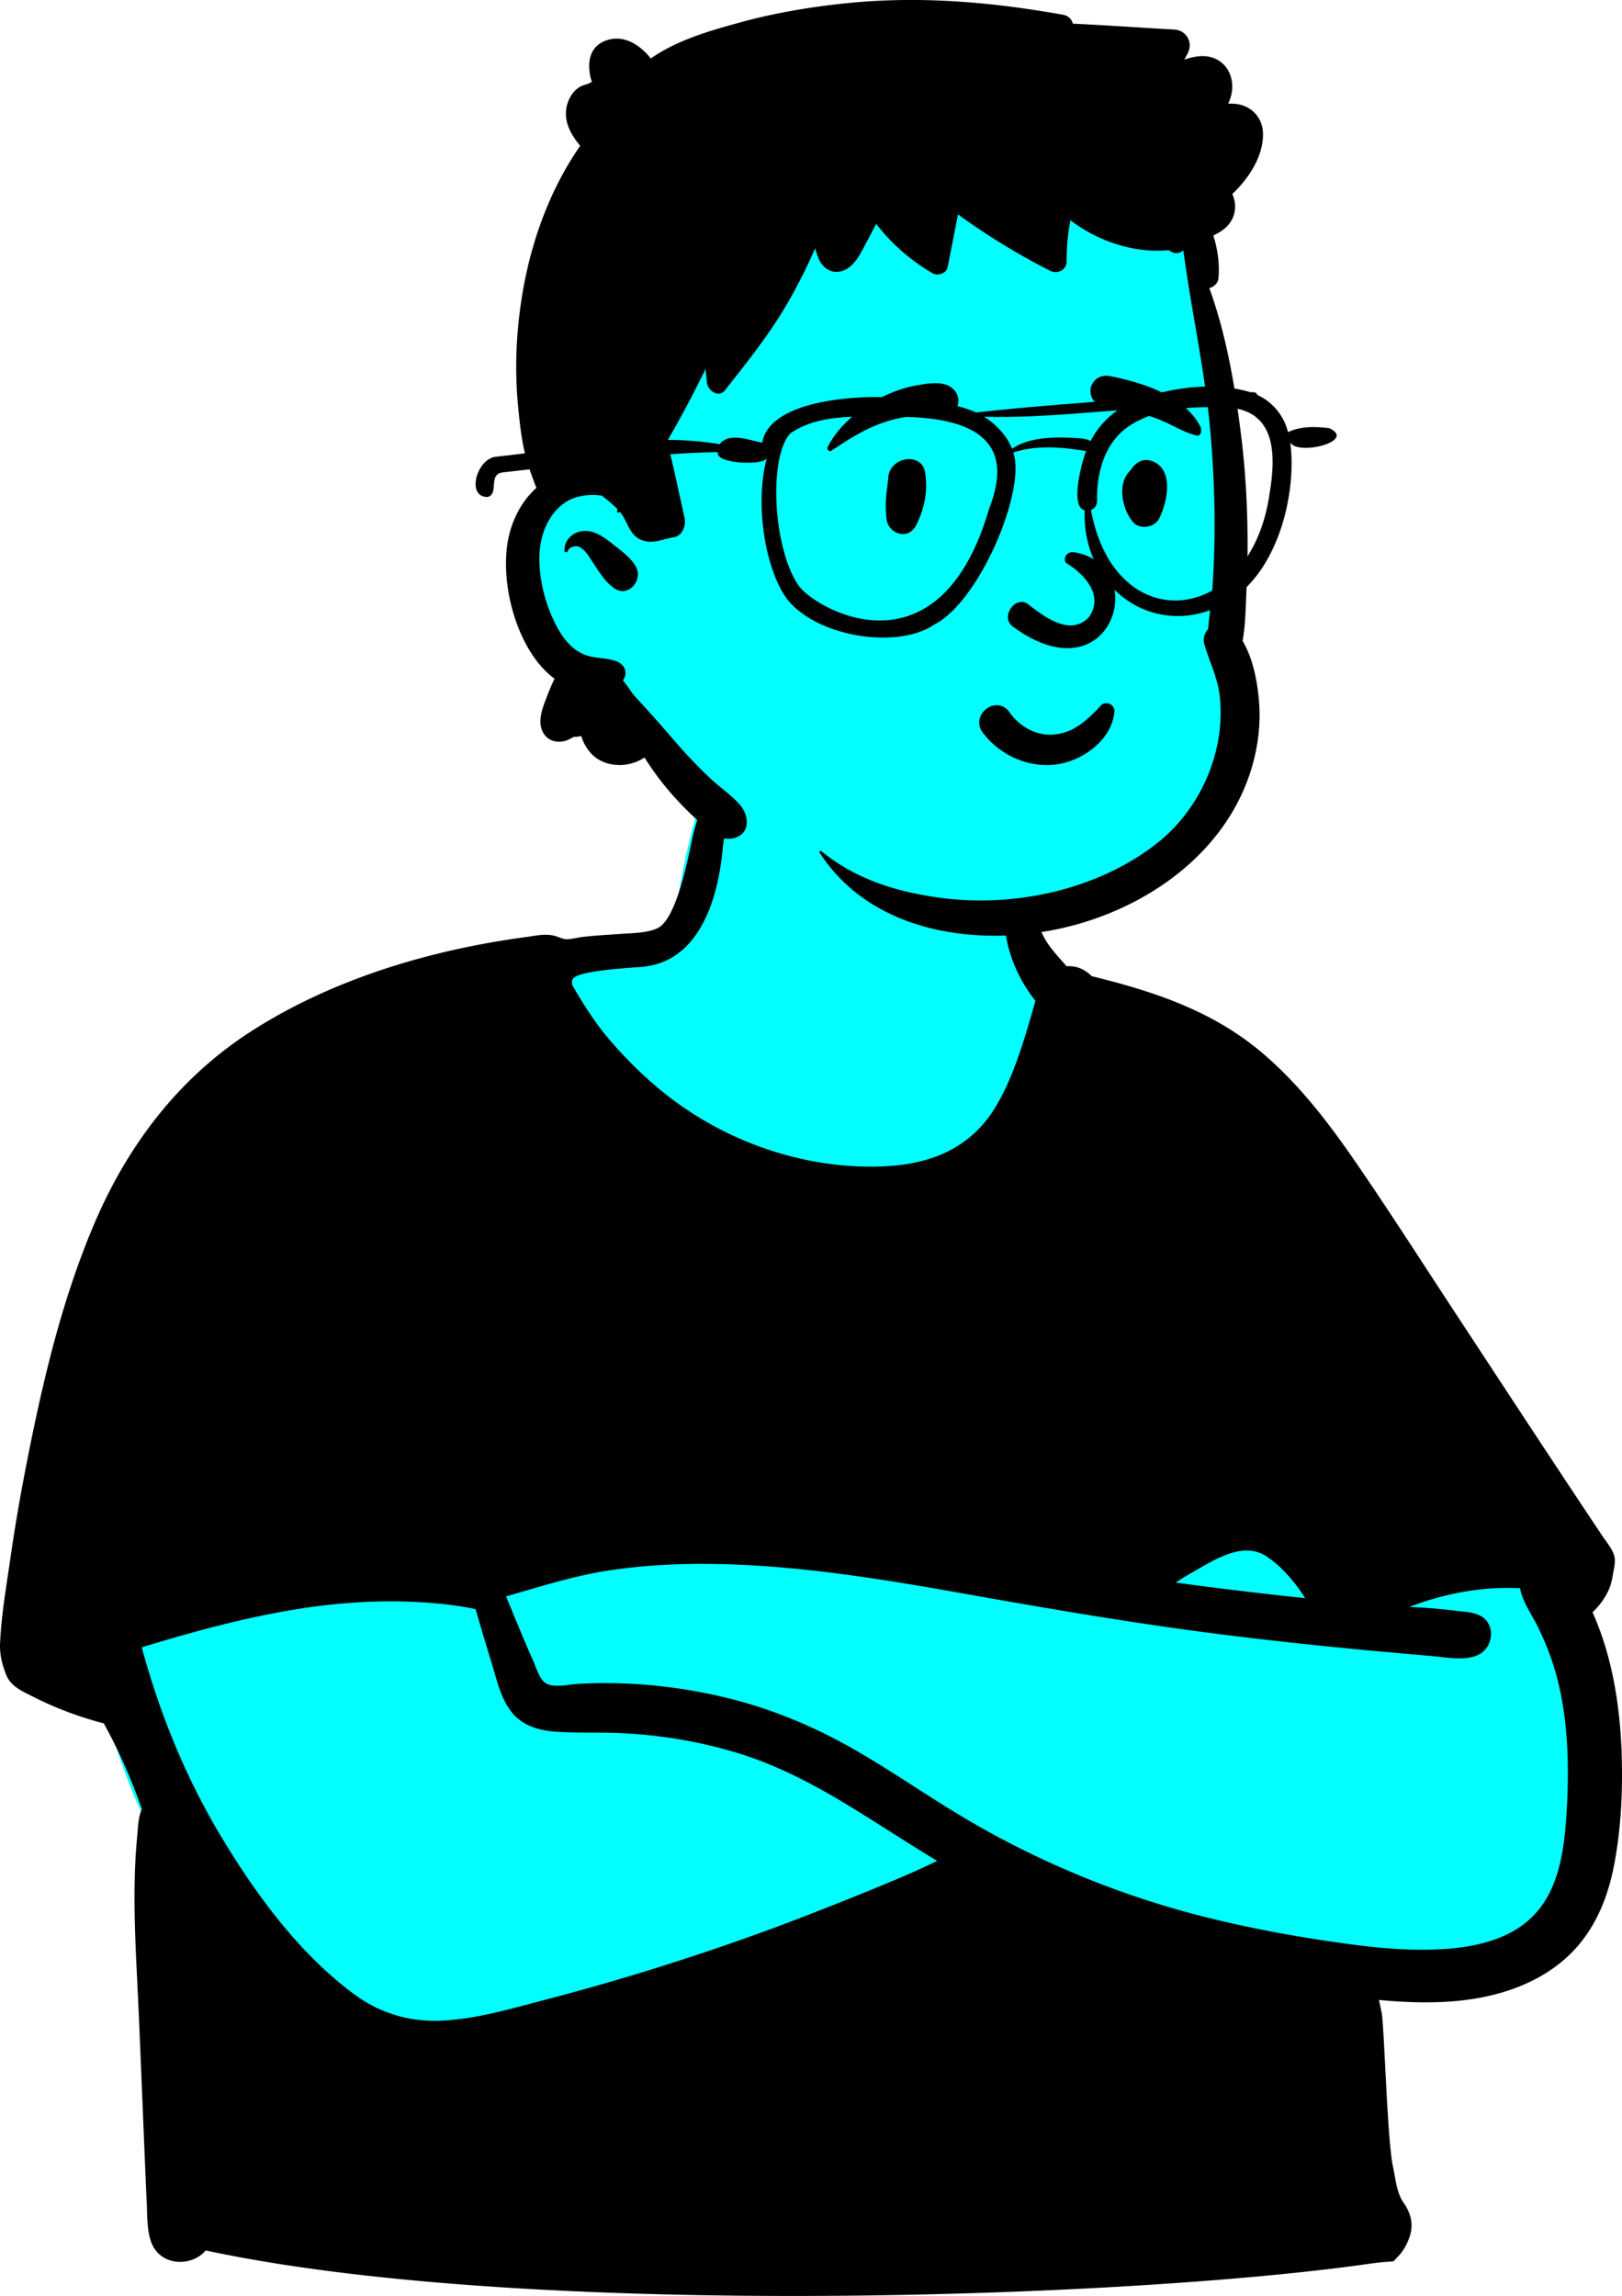 <svg fill="#0ff" xmlns="http://www.w3.org/2000/svg" viewBox="16.71 21.89 317.95 450.09"><path fill-rule="evenodd" clip-rule="evenodd" d="M262.579 266.736c-3.455-1.232-6.785-2.655-9.82-4.748-8.747-6.511-14.45-16.31-19.839-25.593-7.591-13.503-12.998-27.89-16.737-42.9-1.606-6.448-2.151-13.925-5.801-19.642-8.273-11.971-32.531-10.42-45.413-8.319-8.626 1.526-10.409 11.181-12.368 18.324-1.632 5.936-2.7 11.939-3.596 18.022-2.133 1.402-4.54 2.541-6.835 3.533-25.011 7.67-29.407 21.889-38.96 43.853-16.135 31.924-59.916 44.424-66.53 82.205-4.26 24.943 7.856 48.409 20.349 69.145 11.634 22.65 27.876 33.521 53.743 28.17 24.261-5.443 47.577-14.547 71.411-21.583 11.544-2.838 23.07-10.221 35.213-7.647 25.021 5.62 50.729 8.262 76.371 7.532 36.003 1.456 35.997-33.1 32.302-59.861-2.588-41.646-23.593-68.387-63.49-80.491Z"/><path fill-rule="evenodd" clip-rule="evenodd" d="M264.986 326.998c3.008 1.989 5.539 5.006 7.57 8.18a784.042 784.042 0 0 1-25.391-3.057 78.096 78.096 0 0 1 3.363-2.05c4.165-2.347 9.807-6.148 14.458-3.073ZM124.1 352.065c-1.554-.608-2.155-2.977-2.761-4.335-1.898-4.259-3.631-8.59-5.434-12.891 6.845-1.951 13.502-4.116 20.593-5.156 7.625-1.118 15.362-1.388 23.057-1.137 15.587.508 31.029 3.056 46.353 5.788 15.307 2.728 30.612 5.35 46.026 7.407 15.101 2.015 30.249 3.49 45.426 4.785 2.949.252 7.866 1.312 10.237-1.008 1.878-1.838 1.939-5.228-.411-6.722-1.463-.932-3.583-.945-5.255-1.16-2.106-.271-4.22-.451-6.338-.592-.863-.057-1.726-.109-2.59-.162 6.93-2.613 14.168-4.038 21.681-3.641.425 2.582 2.339 5.237 3.387 7.366 1.829 3.717 3.255 7.478 4.192 11.519 1.956 8.447 2.042 17.214 1.489 25.829-.508 7.183-1.598 15.129-7.232 20.216-4.266 3.852-10.285 5.278-15.868 5.726-6.49.522-13.08-.035-19.515-.905-9.025-1.22-18.093-2.834-26.941-4.997-17.138-4.189-33.564-10.855-48.719-19.893-7.391-4.407-14.443-9.365-21.935-13.604-7.635-4.32-15.758-7.672-24.288-9.753-9.546-2.329-19.525-3.323-29.336-2.748-1.702.099-4.162.717-5.818.068Zm-11.062-4.324c1.003 3.255 1.771 6.972 3.912 9.707 2.12 2.711 5.32 3.667 8.634 3.909 3.997.29 8.04.104 12.045.253 8.214.305 16.316 1.639 24.169 4.087 7.318 2.281 14.111 5.839 20.655 9.786 6.051 3.651 11.924 7.57 17.977 11.209-1.611.739-3.203 1.538-4.805 2.233a433.165 433.165 0 0 1-10.133 4.239c-6.695 2.706-13.417 5.346-20.209 7.798a480.14 480.14 0 0 1-41.701 12.948c-6.719 1.755-13.533 3.806-20.513 4.098-6.19.258-11.923-1.491-16.915-5.171-10.354-7.634-18.591-18.652-25.25-29.52a139.538 139.538 0 0 1-10.265-20.257 155.717 155.717 0 0 1-3.933-10.793 164.432 164.432 0 0 1-1.574-5.16c-.218-.76-.428-1.522-.635-2.286 10.587-3.231 21.3-6.147 32.265-7.767 5.854-.864 11.786-1.302 17.705-1.238 2.937.031 5.873.19 8.795.493 1.573.163 3.14.373 4.699.634.645.107 1.307.265 1.972.382a727.641 727.641 0 0 0 3.105 10.416Zm218.855-13.829c.57-1.155.811-2.29 1.016-3.547.155-.958.569-2.308.207-3.552-.406-1.394-1.512-2.641-2.306-3.83-.876-1.314-1.752-2.628-2.626-3.944-1.75-2.631-3.495-5.264-5.238-7.899-7.117-10.76-14.186-21.551-21.265-32.335-6.283-9.57-12.46-19.226-18.934-28.668-5.536-8.073-11.569-16.014-19.147-22.293-9.581-7.939-20.989-11.679-32.905-14.597-1.302-1.351-3.04-2.089-4.898-1.939-2.625-2.978-4.712-5.058-5.658-8.844-.453-1.814-.311-6.91-2.077-7.983-2.098-1.275-3.194.412-3.772 2.314-1.936 6.363.286 14.917 5.398 21.29-2.154 7.446-5.01 18.027-10.105 23.992-5.455 6.387-13.001 8.375-21.141 8.506-15.525.249-31.034-5.521-42.875-15.521-3.599-3.039-6.942-6.434-9.966-10.044-2.269-2.709-4.952-6.889-6.727-10.048 0-1.231-1.453-2.519 13.345-3.514 14.799-.995 15.921-21.259 16.251-24.017.267-2.239 1.404-5.716-.174-7.542-.67-.775-2.044-.9-2.893-.373-1.601.994-2.127 3.537-2.63 5.263-.705 2.419-3.01 17.431-7.378 19.169-2.045.814-4.39.829-6.553.98-2.671.186-5.347.323-8.008.633-.981.115-2.051.433-3.019.442-.63.006-1.28-.3-1.889-.515-2.054-.726-4.107-.182-6.224.103-18.715 2.515-37.985 8.256-53.949 18.585-14.07 9.104-23.982 22.198-30.523 37.506-6.674 15.623-10.5 32.517-13.705 49.148a355.58 355.58 0 0 0-2.817 16.788c-.779 5.428-1.753 10.978-1.986 16.46-.093 2.17.426 4.185 1.224 6.167.898 2.23 3.022 3.11 5.058 4.151a68.464 68.464 0 0 0 14.047 5.317 107.942 107.942 0 0 1 7.475 16.837c-.745 1.476-.76 3.68-.903 5.114-.356 3.573-.508 7.163-.54 10.752-.064 7.192.369 14.377.708 21.558.344 7.284 1.486 36.02 1.673 39.53.144 2.726-.05 6.539 1.385 8.959 2.207 3.72 7.653 3.595 10.176.579 62.677 13.474 180.492 9.416 227.941 2.636 6.174-.882 4.235.096 5.805-1.463 1.179-1.172 2.181-3.178 2.507-4.79.435-2.152-.267-4.099-1.499-5.84-1.295-1.831-1.531-4.795-2.012-6.972-1.138-5.145-1.703-27.743-2.235-30.247-.165-.78-.326-1.605-.519-2.43 8.704.824 17.773.824 26.053-2.087 4.696-1.651 9.075-4.244 12.446-7.946 4.081-4.484 6.352-10.128 7.52-16.019 1.507-7.596 1.827-15.465 1.531-23.187-.412-9.127-1.925-18.382-5.682-26.762a14.023 14.023 0 0 0 3.012-4.031Z" fill="#000"/><path fill-rule="evenodd" clip-rule="evenodd" d="M192.305 29.947c22.592 0 45.96 17.513 54.242 28.688 6.962 9.396 10.711 51.883 10.711 80.597 0 6.005 3.314 17.325 2.347 23.069-3.544 21.05-18.983 38.703-49.54 38.703s-52.466-12.113-75.178-44.635c-11.021 0-16.361-8.452-16.439-21.789-.078-13.338 10.637-18.191 10.637-18.191s-3.82-52.635 5.802-66.339c9.621-13.704 34.826-20.103 57.418-20.103Z"/><path fill-rule="evenodd" clip-rule="evenodd" d="M182.798 22.504c14.264-1.444 28.242-.23 42.299 2.28 1.074.195 1.683.9 1.91 1.747 6.621.303 13.25.788 19.862 1.15 2.4.132 3.76 2.503 2.666 4.644-.219.426-.446.84-.676 1.253l.289-.095c1.99-.639 4.138-.953 6.077.06 2.467 1.289 3.434 4.134 2.889 6.752-.14.669-.374 1.31-.641 1.934a8.259 8.259 0 0 1 1.628.048c2.88.382 5.021 2.59 5.172 5.531.223 4.44-2.638 8.945-6.008 12.124a5.629 5.629 0 0 1 .473 3.395c-.406 2.375-2.156 3.798-4.184 4.726.846 2.686 1.246 5.494 1.01 8.365-.079.958-.917 1.75-1.802 1.943 3.297 9.078 4.966 18.825 6.166 28.322.856 6.757 1.277 13.553 1.329 20.361.025 3.074-.026 6.151-.155 9.225l-.052 1.152c-.159 3.323-.167 6.813-.764 10.1 2.037 3.465 2.857 7.767 3.203 11.65.43 4.807-.25 9.765-1.767 14.338-5.721 17.277-22.989 28.179-40.334 31.013-16.054 2.622-34.631-.907-44.014-15.491-.147-.231.168-.422.351-.27 6.712 5.458 14.498 7.894 22.958 9.08 14.626 2.045 31.066-1.425 42.804-10.624 5.634-4.417 9.697-10.847 11.483-17.768.912-3.537 1.226-7.226.867-10.866-.366-3.693-2.001-6.844-3.031-10.334-.346-1.178.02-2.272.74-3.052.203-2.833.68-5.69.863-8.515.203-3.212.327-6.423.37-9.638.084-6.669-.194-13.35-.756-19.991-1.026-12.16-3.752-24.026-5.351-36.083-.592.531-1.441.75-2.331.285l-.092-.05-.486-.278c-.028 0-.059.004-.088.007-3.322.323-6.767-.139-9.95-1.13a29.275 29.275 0 0 1-9.184-4.746c-.525 2.661-.744 5.351-.748 8.065-.004 1.695-1.798 2.575-3.223 1.85a134.482 134.482 0 0 1-18.072-11.057c-.668 3.425-1.336 6.851-2.009 10.281-.259 1.322-1.942 1.855-3.02 1.226a38.27 38.27 0 0 1-11.009-9.646 892.019 892.019 0 0 1-1.814 3.452l-.916 1.721c-.903 1.691-2.113 3.562-4.09 4.103-2.093.573-3.84-.784-4.544-2.678a32.675 32.675 0 0 1-.597-1.803c-1.783 4.071-3.796 8.05-6.072 11.846-3.414 5.694-7.512 10.767-11.598 15.972-1.241 1.58-3.366.072-3.537-1.464a88.75 88.75 0 0 1-.255-2.714c-2.381 4.805-4.866 9.566-7.573 14.188l.388 1.519c1.117 4.487 2.044 9.007 3.053 13.518.325 1.456-.448 3.537-2.149 3.785-2.032.296-3.954 1.334-6.035.62-2.269-.779-2.717-2.741-3.788-4.6a7.66 7.66 0 0 0-.73-1.034l-.068.089c-.167.219-.565-.02-.466-.27l.117-.29c-.92-.977-2.022-1.792-3.034-2.668-2.407-.406-5.114.038-6.772 1.016-3.776 2.228-5.51 6.82-5.546 11.042-.044 4.942 1.488 10.497 4.074 14.723 1.139 1.858 2.698 3.537 4.759 4.361 2.045.819 4.262.565 6.343 1.336 1.376.514 2.224 2.042 1.392 3.426-.055.096-.119.183-.179.275l.619.822c.425.569.869 1.178 1.283 1.812 1.058 1.218 2.173 2.392 3.251 3.59 1.993 2.208 3.927 4.476 5.888 6.716 1.851 2.113 3.808 4.099 5.826 6.052 1.905 1.851 4.285 3.406 6.036 5.38 1.702 1.926 2.164 5.288-.637 6.403-3.1 1.236-5.843-1.661-7.93-3.592l-.087-.081c-3.825-3.52-7.279-7.542-10.021-11.97-2.717 1.849-6.647 2.026-9.352.177-1.423-.973-2.516-2.608-3.046-4.387a6.435 6.435 0 0 1-1.489.171c-.251.145-.503.287-.758.419-2.017 1.05-4.496.581-5.419-1.652-.84-2.027.026-4.328.783-6.281l.156-.404c.43-1.113.903-2.327 1.492-3.469-1.639-1.234-3.04-2.766-4.225-4.508-3.983-5.87-5.973-14.453-5.093-21.456.529-4.226 2.514-8.603 5.765-11.452l-.119-.311c-.911-2.311-1.739-4.631-2.276-7.074-.629-2.857-.936-5.818-1.214-8.726-.588-6.144-.429-12.427.354-18.547 1.473-11.52 5.205-22.828 11.83-32.414-1.879-2.249-3.366-4.895-2.591-7.938.355-1.397 1.162-2.722 2.38-3.522.672-.441 1.472-.51 2.144-.875l.203-.112c.295-.172.069-.154-.107-.955-.696-3.2-.119-6.29 3.402-7.353 3.314-.999 6.45 1.122 8.411 3.649 5.133-3.642 11.897-5.547 17.845-7.167 6.765-1.834 13.703-2.98 20.671-3.689Zm-55.442 107.317c-.024-2.606 2.447-4.213 4.878-3.787 1.633.284 2.995 1.258 4.274 2.265l.623.494c1.558 1.223 3.346 2.541 4.274 4.272 1.361 2.554-1.515 5.992-4.201 4.201-1.842-1.234-3.023-3.213-4.232-5.051l-.125-.189c-.549-.824-1.03-1.699-1.783-2.36l-.162-.142c-.248-.211-.513-.403-.833-.494-.616-.178-1.757.071-2.028.804l-.025.075c-.099.37-.656.29-.66-.088Z" fill="#000"/><path fill-rule="evenodd" clip-rule="evenodd" d="M216.142 170.719a16.191 16.191 0 0 1-6.806-5.236c-.607-.808-.764-1.662-.637-2.443.143-.878.662-1.673 1.371-2.207.71-.535 1.599-.799 2.458-.665.746.117 1.49.526 2.078 1.374l.123.169c1.037 1.404 2.389 2.555 3.929 3.297 1.484.716 3.144 1.05 4.863.856 3.272-.37 5.527-2.14 7.924-4.543.297-.304.595-.616.893-.934.189-.289.451-.474.742-.571a1.591 1.591 0 0 1 1.022.015c.323.112.611.326.804.61.184.269.288.603.254.986-.219 2.491-1.521 4.714-3.37 6.459-2.055 1.938-4.777 3.279-7.341 3.75-2.824.518-5.702.147-8.307-.917Zm9.639-38.422c3.005 1.827 7.583 6.086 4.351 10.614-3.805 3.992-9.283-.586-11.982-2.656-2.503-1.604-5.315 2.522-2.993 4.396 19.506 14.442 27.422-11.876 12.144-14.501-1.682-.289-2.307 1.582-1.52 2.147Zm-34.954-16.8c.332-4.121 6.607-5.057 7.232-.979.559 3.653-.099 7.009-1.745 10.297-1.572 3.142-5.523 1.676-5.822-1.184-.4-3.836.128-5.57.335-8.134Zm47.771-1.824c.875-1.146 2.139-1.929 3.652-1.486 4.729 1.381 3.335 8.095 1.675 11.364-.903 1.774-3.82 2.224-5.138.662-2.149-2.549-3.177-7.638-.446-10.148a3.5 3.5 0 0 1 .257-.392Zm-42.35-16.208.747-.13c2.311-.4 5.184-.784 6.819 1.074.867.985 1.165 2.816 0 3.759-2.05 1.66-4.317 1.017-6.773 1.157-2.025.116-3.97.451-5.92 1.009-4.279 1.222-7.764 3.455-11.418 5.906-.48.321-.969-.292-.74-.74 2.109-4.132 6.196-7.526 10.291-9.594 2.185-1.105 4.576-2.02 6.994-2.44Zm38.04-1.85.571.117c6.222 1.3 14.306 3.898 17.252 10.01.113.864-.006 1.05-.103 1.171l-.032.04c-.079.103-.143.246-.517.363a14.507 14.507 0 0 1-.315-.079c-1.351-.354-2.419-.841-3.454-1.347l-1.121-.553c-1.302-.638-2.614-1.253-4.006-1.707a47.262 47.262 0 0 0-9.124-2.015c-.672-.079-1.319-.305-1.83-.694a2.748 2.748 0 0 1-1.024-1.56c-.219-.879-.156-1.544.316-2.337a2.96 2.96 0 0 1 1.444-1.245 3.392 3.392 0 0 1 1.943-.164Z" fill="#000"/><path fill-rule="evenodd" clip-rule="evenodd" d="M265.547 118.86c-3.793 25.661-30.274 28.499-34.979 3.024.755-.331 1.298-.982 1.185-2.246-.027-5.552 1.697-11.419 6.704-14.507 5.175-3.185 11.231-3.501 17.22-3.421 11.428-.272 11.188 9.281 9.87 17.15m-39.125-11.16c-3.586-.152-8.124-.025-11.337 2.16-.883-2.378-3.178-4.918-5.497-6.276 8.619.252 17.491-.597 26.175-1.255-2.079 1.417-4.012 3.546-5.269 6.007-1.167-.622-2.837-.564-4.072-.636m-15.808 13.88c-9.946 34.235-34.77 19.313-37.477 14.926-4.881-7.26-5.8-24.909-1.547-29.628 6.086-4.267 14.703-3.169 21.894-3.274 13.21.179 22.593 4.131 17.13 17.976m66.676-15.745c-2.702-.354-5.589-.425-8.101.765-.774-3.288-3.202-6.037-5.944-7.247-.332-.416-.282-.64-1.416-.577-6.961-2.092-14.75-.985-21.44 1.16-10.564.89-21.648 1.592-32.302 2.818-9.979-4.483-40.097-5.14-41.968 5.908-2.355-.352-6.364-2.206-8.342.308-14.512-2.46-29.506.959-44.08 2.482-3.669.676-5.559 7.957-1.394 7.857 2.341-.635-.072-4.534 3.08-4.827 14.062-1.536 27.816-3.715 42.022-3.97-.494 2.453 9.396 2.613 9.542 1.18.021.011.043.018.064.028-2.443 9.108-.237 22.216 4.179 27.864 6.188 7.396 21.724 9.517 28.612 4.759 8.886-4.392 18.13-26.437 15.534-33.761 4.712-1.494 9.371-1.045 14.262-.284-1.12 3.163-3.053 10.949-.272 11.624-.51 15.459 13.558 25.105 26.527 18.763 11.224-5.269 15.15-21.949 13.776-32.073 1.398 2.7 13.131-.24 7.661-2.777" fill="#000"/></svg>